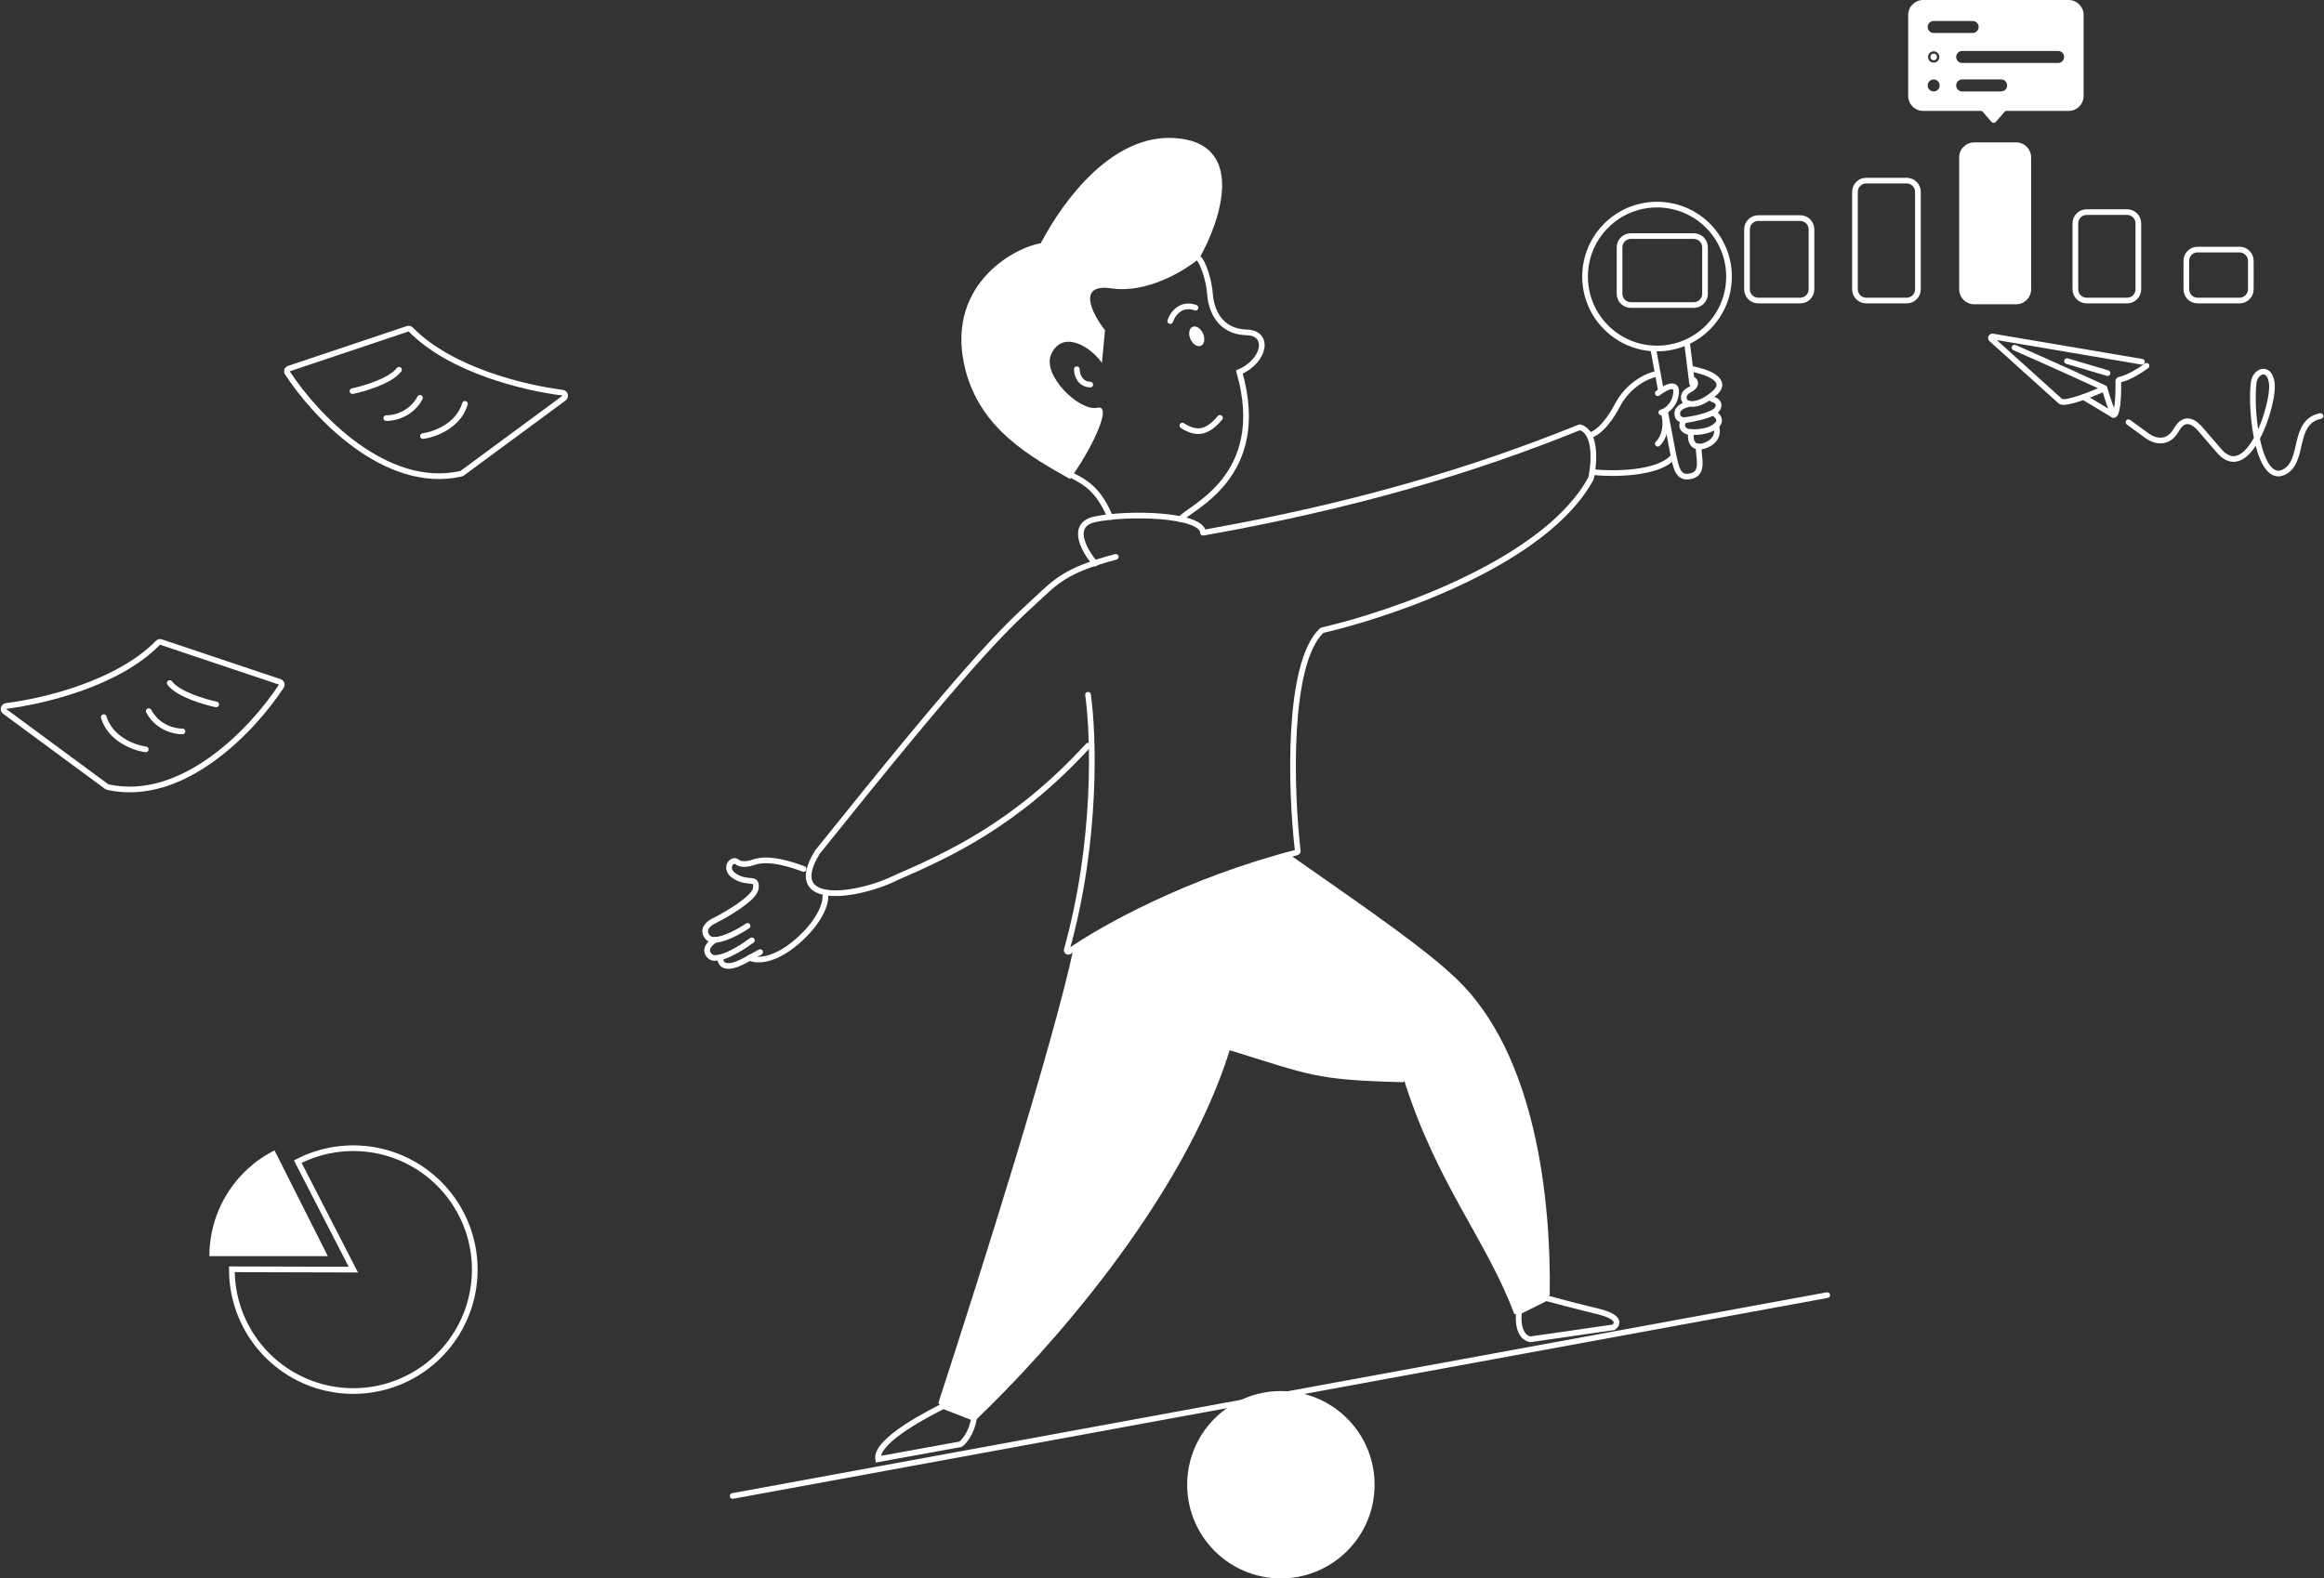 <svg width="2046" height="1390" viewBox="0 0 2046 1390" fill="none" xmlns="http://www.w3.org/2000/svg">
<rect x="0" y="0" width="2046" height="1390" fill="#333333" stroke="none"/>
<path d="M826.241 1235.11C864.479 1117.68 927.33 918.65 945.22 834.791C945.295 834.441 945.505 834.156 945.81 833.967C1023.77 785.478 1108.09 759.1 1136.45 753.836C1136.8 753.772 1137.13 753.86 1137.42 754.06C1209.66 804.558 1254.35 835.422 1281.97 861.697C1352.22 928.519 1365.59 1056.65 1364.36 1140.05C1364.36 1140.52 1364.1 1140.94 1363.69 1141.17L1334.73 1157.17C1334.02 1157.57 1333.13 1157.23 1332.84 1156.47C1309.2 1092.93 1265.11 1042.78 1236.27 951.654C1236.29 952.392 1235.66 953.041 1234.87 953.022C1156.49 951.019 1153.35 946.505 1082.62 924.892C1040.41 1059.52 919.875 1192.36 860.084 1249.5C859.707 1249.86 859.172 1249.95 858.69 1249.75L827.001 1236.72C826.363 1236.46 826.027 1235.77 826.241 1235.11Z" fill="white"/>
<path d="M1039.36 457.271C1045.96 447.371 1117.72 420.981 1091.12 327.674C1114.3 317.342 1118.15 292.694 1096.84 292.704C1073.64 291.659 1066.89 273.261 1065.47 261.239C1064.56 245.038 1058.27 230.488 1055.72 228.011" stroke="white" stroke-width="5" stroke-linecap="round"/>
<path d="M1057.29 304.474C1060.35 303.111 1061.17 298.286 1059.12 293.699C1057.08 289.111 1052.94 286.497 1049.88 287.861C1046.82 289.224 1046 294.049 1048.05 298.636C1050.09 303.224 1054.23 305.838 1057.29 304.474Z" fill="white"/>
<path d="M1030.25 282.724C1032.2 276.843 1039.38 266.255 1052.46 270.944" stroke="white" stroke-width="5" stroke-linecap="round"/>
<path d="M1040.94 374.79C1053.01 382.416 1062.19 381.936 1074.04 367.984" stroke="white" stroke-width="5" stroke-linecap="round"/>
<path d="M948.013 325.167C948.029 329.516 950.413 338.311 959.812 338.696" stroke="white" stroke-width="5" stroke-linecap="round"/>
<path d="M849.894 325.552C863.495 378.745 908.545 402.775 941.947 421.814C958.276 400.082 981.048 355.79 966.005 359.06C950.194 362.494 917.043 330.303 925.475 311.913C935.367 290.337 959.889 304.819 970.114 319.65L972.81 290.81C961.757 276.589 947.44 249.31 978.605 253.961C1009.77 258.611 1043.02 238.343 1055.75 227.629C1075.03 193.838 1097.62 125.317 1033.72 121.554C980.569 118.424 938.266 172.742 916.257 214.188C890.516 218.687 831.351 253.025 849.894 325.552Z" fill="white"/>
<path d="M942.032 417.792C958.151 425.51 968.075 433.511 977.315 455.292" stroke="white" stroke-width="5" stroke-linecap="round"/>
<path d="M957.873 611.837C962.868 647.023 965.977 740.619 939.128 836.484C938.789 837.696 940.162 838.695 941.193 837.973C969.922 817.852 1044.98 775.683 1141.55 750.732C1142.19 750.565 1142.62 749.979 1142.54 749.321C1136.27 696.197 1132.88 584.523 1163.55 555.313C1163.71 555.154 1163.91 555.051 1164.13 554.999C1227.37 540.402 1361.54 493.899 1400.67 421.254C1400.72 421.146 1400.76 421.035 1400.78 420.915C1403.6 407.782 1405.52 380.963 1391.28 376.345C1391 376.254 1390.7 376.27 1390.42 376.381C1297.03 414.146 1192.94 445.427 1059.16 469.152" stroke="white" stroke-width="5" stroke-linecap="round"/>
<path d="M957.873 656.719C893.983 726.417 834.531 752.96 789.211 772.761C757.548 788.902 688.888 800.482 719.606 750.442C851.61 585.701 880.651 557.056 911.672 528.675C929.488 512.375 937.413 502.274 982.294 490.394" stroke="white" stroke-width="5" stroke-linecap="round"/>
<path d="M773.067 1285.06C770.427 1267.9 821.689 1242.82 830.49 1238.2L857.551 1248.76C855.439 1261.96 848.75 1269.66 845.671 1271.86L773.067 1285.06Z" stroke="white" stroke-width="5"/>
<path d="M1347.28 1179.45C1336.72 1177.34 1336.29 1162.29 1337.38 1155.03L1361.14 1143.15C1368.4 1145.13 1387.81 1150.28 1407.34 1155.03C1426.88 1159.79 1424.28 1166.25 1420.54 1168.89L1347.28 1179.45Z" stroke="white" stroke-width="5"/>
<path d="M1210.17 1307.5C1210.17 1353.07 1173.23 1390 1127.66 1390C1082.1 1390 1045.16 1353.07 1045.16 1307.5C1045.16 1261.93 1082.1 1225 1127.66 1225C1173.23 1225 1210.17 1261.93 1210.17 1307.5Z" fill="white"/>
<path d="M645.023 1317.4L1608.65 1140.51" stroke="white" stroke-width="5" stroke-linecap="round"/>
<path d="M1491.17 207.906H1435.72C1430.26 207.906 1425.82 212.338 1425.82 217.806V258.727C1425.82 264.195 1430.26 268.628 1435.72 268.628H1491.17C1496.63 268.628 1501.07 264.195 1501.07 258.727V217.806C1501.07 212.338 1496.63 207.906 1491.17 207.906Z" stroke="white" stroke-width="5"/>
<path d="M1584.89 192.065H1547.93C1542.46 192.065 1538.03 196.498 1538.03 201.966V254.767C1538.03 260.235 1542.46 264.668 1547.93 264.668H1584.89C1590.36 264.668 1594.79 260.235 1594.79 254.767V201.966C1594.79 196.498 1590.36 192.065 1584.89 192.065Z" stroke="white" stroke-width="5"/>
<path d="M1678.61 159.064H1642.97C1637.5 159.064 1633.07 163.497 1633.07 168.965V254.767C1633.07 260.235 1637.5 264.667 1642.97 264.667H1678.61C1684.08 264.667 1688.51 260.235 1688.51 254.767V168.965C1688.51 163.497 1684.08 159.064 1678.61 159.064Z" stroke="white" stroke-width="5"/>
<path d="M1774.97 125.404H1738.01C1730.72 125.404 1724.81 131.314 1724.81 138.604V254.768C1724.81 262.058 1730.72 267.968 1738.01 267.968H1774.97C1782.26 267.968 1788.17 262.058 1788.17 254.768V138.604C1788.17 131.314 1782.26 125.404 1774.97 125.404Z" fill="white"/>
<path d="M1872.66 186.785H1837.02C1831.55 186.785 1827.12 191.218 1827.12 196.685V254.767C1827.12 260.235 1831.55 264.667 1837.02 264.667H1872.66C1878.13 264.667 1882.56 260.235 1882.56 254.767V196.685C1882.56 191.218 1878.13 186.785 1872.66 186.785Z" stroke="white" stroke-width="5"/>
<path d="M1971.66 219.786H1934.7C1929.23 219.786 1924.8 224.219 1924.8 229.686V254.767C1924.8 260.235 1929.23 264.667 1934.7 264.667H1971.66C1977.13 264.667 1981.56 260.235 1981.56 254.767V229.686C1981.56 224.219 1977.13 219.786 1971.66 219.786Z" stroke="white" stroke-width="5"/>
<path d="M1757.17 107.261C1756.11 108.476 1754.24 108.476 1753.18 107.261L1741.8 94.132C1740.32 92.422 1741.54 89.763 1743.8 89.763H1766.55C1768.81 89.763 1770.02 92.422 1768.55 94.132L1757.17 107.261Z" fill="white"/>
<path d="M1821.18 0C1828.47 4.12332e-05 1834.38 5.91 1834.38 13.2V84.482C1834.38 91.773 1828.47 97.683 1821.18 97.683H1693.13C1685.84 97.683 1679.93 91.773 1679.93 84.482V13.2C1679.93 5.91 1685.84 9.94711e-05 1693.13 0H1821.18ZM1702.37 69.962C1699.46 69.962 1697.09 72.326 1697.09 75.242C1697.09 78.158 1699.46 80.522 1702.37 80.522C1705.29 80.522 1707.65 78.158 1707.65 75.242C1707.65 72.326 1705.29 69.962 1702.37 69.962ZM1727.45 69.962C1724.54 69.962 1722.17 72.326 1722.17 75.242C1722.17 78.158 1724.54 80.522 1727.45 80.522H1761.77C1764.69 80.522 1767.05 78.158 1767.05 75.242C1767.05 72.326 1764.69 69.962 1761.77 69.962H1727.45ZM1727.45 44.881C1724.54 44.881 1722.17 47.245 1722.17 50.161C1722.17 53.077 1724.54 55.441 1727.45 55.441H1811.94C1814.85 55.441 1817.22 53.077 1817.22 50.161C1817.22 47.245 1814.85 44.881 1811.94 44.881H1727.45ZM1702.37 45.201C1699.63 45.201 1697.41 47.422 1697.41 50.161C1697.41 52.9 1699.63 55.121 1702.37 55.121C1705.11 55.121 1707.33 52.901 1707.33 50.161C1707.33 47.422 1705.11 45.201 1702.37 45.201ZM1702.37 47.201C1704.01 47.201 1705.33 48.526 1705.33 50.161C1705.33 51.796 1704.01 53.121 1702.37 53.121C1700.74 53.121 1699.41 51.796 1699.41 50.161C1699.41 48.527 1700.74 47.201 1702.37 47.201ZM1702.37 18.48C1699.46 18.481 1697.09 20.845 1697.09 23.761C1697.09 26.677 1699.46 29.041 1702.37 29.041H1736.69C1739.61 29.041 1741.97 26.677 1741.97 23.761C1741.97 20.845 1739.61 18.48 1736.69 18.48H1702.37Z" fill="white"/>
<path d="M262.16 1022.98C282.906 1012.32 306.57 1008.73 329.547 1012.76C352.522 1016.79 373.548 1028.23 389.418 1045.33C405.289 1062.43 415.133 1084.24 417.449 1107.45C419.765 1130.67 414.427 1154 402.248 1173.9C390.069 1193.79 371.718 1209.16 349.991 1217.65C328.266 1226.15 304.359 1227.31 281.914 1220.95C259.47 1214.59 239.721 1201.07 225.677 1182.44C211.634 1163.81 204.068 1141.11 204.131 1117.78L311.054 1118.07L262.16 1022.98Z" stroke="white" stroke-width="5"/>
<path d="M184.33 1106.19C184.33 1086.88 189.691 1067.95 199.815 1051.51C209.94 1035.07 224.432 1021.76 241.674 1013.07L288.613 1106.19H184.33Z" fill="white"/>
<path d="M1510.73 375.027C1512.23 378.532 1512.79 386.276 1504.14 390.973C1503.51 391.321 1502.81 391.653 1502.07 391.964C1491.26 396.48 1488.57 389.055 1488.57 384.778V380.421" stroke="white" stroke-width="5" stroke-linecap="round"/>
<path d="M1509.33 364.249C1512.23 366 1516.21 370.447 1510.73 375.027C1510.32 375.369 1509.86 375.71 1509.33 376.054C1503.01 380.218 1494.02 380.765 1488.57 380.42C1487.56 380.357 1486.69 380.265 1485.97 380.159C1483.02 379.337 1478.28 376.142 1482.85 369.945" stroke="white" stroke-width="5" stroke-linecap="round"/>
<path d="M1507.26 351.417C1510.2 352.101 1515.26 354.805 1511.93 360.143C1508.6 365.48 1491.85 368.867 1483.89 369.894C1483.55 369.928 1483.21 369.946 1482.85 369.944C1479.71 369.932 1476.62 368.409 1476.62 364.248C1476.62 358.37 1484.24 356.378 1485.97 356.036" stroke="white" stroke-width="5" stroke-linecap="round"/>
<path d="M1489.85 333.97C1492.79 335.167 1494.59 339.511 1487.52 343.206C1480.46 346.901 1482.16 351.931 1483.89 353.984C1486.67 356.379 1495.63 358.192 1509.33 346.286C1523.05 334.379 1501.54 326.954 1488.57 324.729" stroke="white" stroke-width="5" stroke-linecap="round"/>
<path d="M1459.49 346.285C1465.37 341.667 1476.83 335.2 1475.59 346.285C1474.34 357.371 1466.42 362.196 1462.6 363.223" stroke="white" stroke-width="5" stroke-linecap="round"/>
<path d="M1459.49 390.731C1462.93 387.768 1468.8 378.073 1464.66 363.01" stroke="white" stroke-width="5" stroke-linecap="round"/>
<path d="M1462.01 342.684L1455.53 307.569" stroke="white" stroke-width="5" stroke-linecap="round"/>
<path d="M1485.23 301.629L1489.65 337.525" stroke="white" stroke-width="5" stroke-linecap="round"/>
<path d="M1495.39 393.245C1495.39 403.047 1500.09 415.945 1489.65 419.041C1476.91 422.82 1475.56 411.302 1472.96 399.436L1466.18 363.837" stroke="white" stroke-width="5" stroke-linecap="round"/>
<path d="M1458.17 329.35C1450.91 330.67 1433.88 338.062 1423.84 357.07C1413.81 376.079 1404.27 382.151 1400.74 382.811" stroke="white" stroke-width="5" stroke-linecap="round"/>
<path d="M1402.72 415.812C1421.2 417.792 1459.35 417 1472.03 403.271" stroke="white" stroke-width="5" stroke-linecap="round"/>
<path d="M1458.83 306.909C1493.82 306.909 1522.19 278.541 1522.19 243.547C1522.19 208.553 1493.82 180.185 1458.83 180.185C1423.83 180.185 1395.46 208.553 1395.46 243.547C1395.46 278.541 1423.83 306.909 1458.83 306.909Z" stroke="white" stroke-width="5"/>
<path d="M2042.86 366.374C2017.54 371.568 2029.41 406.43 2010.87 415.706C1988.72 426.78 1981.09 364.435 1983.96 337.972C1984.79 326.369 1998.3 321.209 2000.12 337.972C2002.06 355.779 1979.96 424.829 1954.65 398.184L1937.75 378.623C1933.05 372.834 1923.8 364.791 1915.97 378.623C1908.14 392.453 1895.67 387.883 1890.41 383.868L1873.9 371.852" stroke="white" stroke-width="5" stroke-linecap="round"/>
<path d="M1885.74 318.593L1754.29 296.327C1753 296.106 1752.2 297.724 1753.19 298.609L1814.07 353.442C1814.18 353.529 1814.27 353.602 1814.4 353.649C1819.79 355.768 1840.46 347.623 1851.47 342.697C1852.21 342.364 1853.07 342.771 1853.29 343.552C1855.83 352.431 1858.89 360.639 1860.46 364.551C1860.7 365.127 1861.33 365.445 1861.75 364.987C1864.7 361.74 1865.11 345.21 1864.9 335.723C1864.88 335.046 1865.37 334.472 1866.04 334.341C1874.14 332.761 1885.08 325.653 1889.74 322.136" stroke="white" stroke-width="5" stroke-linecap="round"/>
<path d="M1852.78 341.768C1838.76 335.315 1803.29 319.152 1773.58 306.127" stroke="white" stroke-width="5" stroke-linecap="round"/>
<path d="M1860.7 365.529L1834.3 349.689" stroke="white" stroke-width="5" stroke-linecap="round"/>
<path d="M1855.42 328.568L1819.78 318.008" stroke="white" stroke-width="5" stroke-linecap="round"/>
<path d="M964.115 496.213C954.656 485.213 941.411 462.024 964.115 457.272C992.496 451.331 1056.52 452.651 1059.16 468.492" stroke="white" stroke-width="5" stroke-linecap="round"/>
<path d="M660.097 843.45C665.23 846.225 680.708 847.282 701.548 829.307C722.389 811.332 726.947 795.308 726.621 789.542" stroke="white" stroke-width="5" stroke-linecap="round"/>
<path d="M634.307 843.013C633.724 847.974 637.018 855.58 654.861 846.32L660.095 843.45L669.198 838.459" stroke="white" stroke-width="5" stroke-linecap="round"/>
<path d="M629.662 827.645C625.469 830.107 618.715 836.464 625.238 842.205C627.206 843.937 630.46 843.984 634.307 843.013C643.208 840.762 655.281 833.048 661.921 828.094" stroke="white" stroke-width="5" stroke-linecap="round"/>
<path d="M707.449 765.211C697.61 761.597 677.284 754.547 663.777 759.24C660.387 760.512 652.703 762.265 649.087 759.097C644.569 755.138 636.003 765.295 647.65 772.09C659.298 778.886 666.885 771.681 665.342 782.468C664.108 791.1 640.207 805.106 628.411 811.029C624.174 812.948 617.174 818.512 623.074 825.42C624.536 827.13 626.858 827.76 629.663 827.645C638.19 827.294 651.193 820.066 658.136 815.382" stroke="white" stroke-width="5" stroke-linecap="round"/>
<path d="M361.669 290.208C396.459 325.816 461.093 341.507 495.162 345.791C497.57 346.094 498.417 349.225 496.464 350.667L406.825 416.783C406.534 416.999 406.197 417.153 405.843 417.232C339.474 432.044 277.598 365.975 253.045 328.441C252.109 327.012 252.806 325.113 254.427 324.57L358.905 289.532C359.879 289.204 360.95 289.472 361.669 290.208Z" stroke="white" stroke-width="5" stroke-linecap="round"/>
<path d="M310.342 344.438C320.902 342.244 343.871 335.414 351.263 325.638" stroke="white" stroke-width="5" stroke-linecap="round"/>
<path d="M340.043 368.198C346.643 368.418 361.824 365.162 369.744 350.378" stroke="white" stroke-width="5" stroke-linecap="round"/>
<path d="M372.384 384.039C382.284 382.719 403.537 375.195 409.345 355.658" stroke="white" stroke-width="5" stroke-linecap="round"/>
<path d="M139.014 566.095C104.223 601.703 39.589 617.395 5.52 621.678C3.112 621.982 2.265 625.113 4.219 626.554L93.857 692.671C94.149 692.886 94.485 693.041 94.839 693.12C161.209 707.932 223.085 641.863 247.638 604.329C248.574 602.899 247.877 601.001 246.256 600.457L141.778 565.42C140.803 565.092 139.733 565.36 139.014 566.095Z" stroke="white" stroke-width="5" stroke-linecap="round"/>
<path d="M190.341 620.325C179.781 618.131 156.812 611.302 149.42 601.525" stroke="white" stroke-width="5" stroke-linecap="round"/>
<path d="M160.64 644.086C154.04 644.305 138.86 641.05 130.939 626.266" stroke="white" stroke-width="5" stroke-linecap="round"/>
<path d="M128.298 659.927C118.398 658.607 97.145 651.082 91.337 631.546" stroke="white" stroke-width="5" stroke-linecap="round"/>
</svg>
